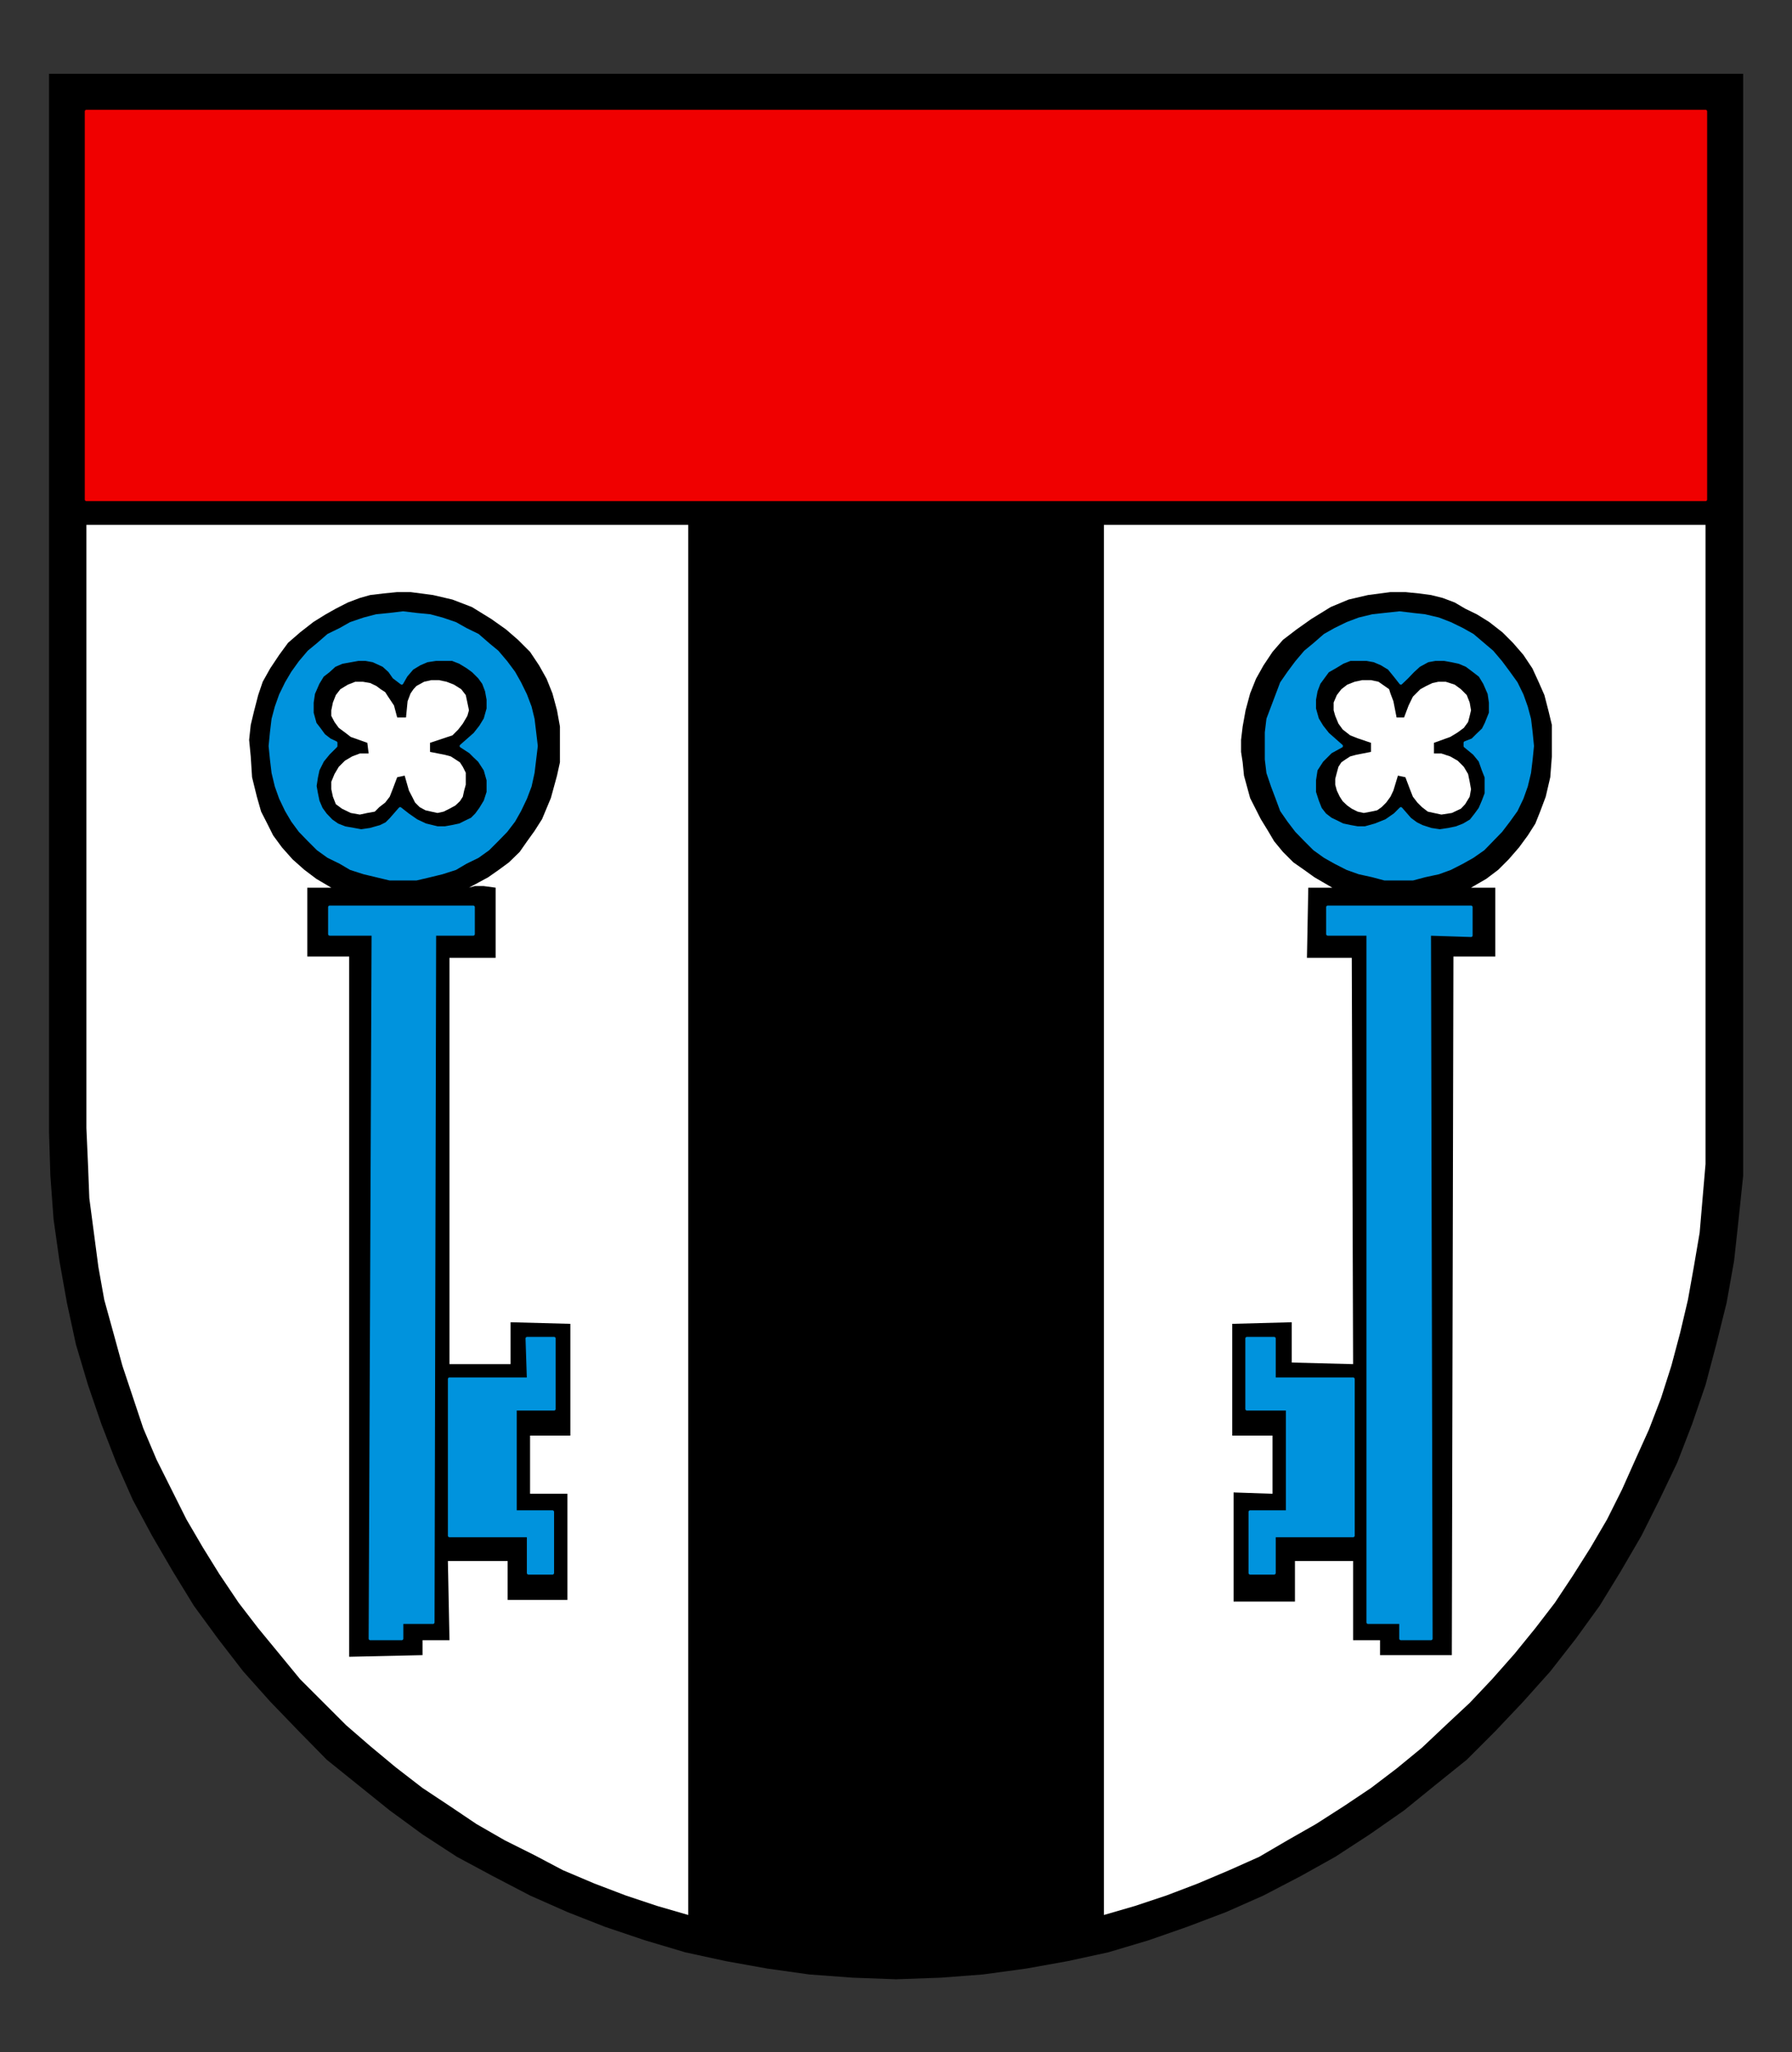 <?xml version="1.0" encoding="UTF-8" standalone="no"?>
<!-- Created with Inkscape (http://www.inkscape.org/) -->
<svg
   xmlns:svg="http://www.w3.org/2000/svg"
   xmlns="http://www.w3.org/2000/svg"
   version="1.0"
   width="366.07"
   height="419.29"
   id="svg2">
  <rect width="100%" height="100%" fill="#333333" stroke="none"/>
  <defs
     id="defs4">
    <clipPath
       id="clipPath3148">
      <path
         d="M 418.2,412.68 L 421.44,412.68 L 421.44,400.32 L 418.2,400.32 L 418.2,412.68 z"
         id="path3150" />
    </clipPath>
    <clipPath
       id="clipPath3096">
      <path
         d="M 354.48,410.28 L 418.19,410.28 L 418.19,338.65 L 354.48,338.65 L 354.48,410.28 z"
         id="path3098" />
    </clipPath>
    <clipPath
       id="clipPath3084">
      <path
         d="M 354.48,410.28 L 418.19,410.28 L 418.19,338.65 L 354.48,338.65 L 354.48,410.28 z"
         id="path3086" />
    </clipPath>
    <clipPath
       id="clipPath3010">
      <path
         d="M 418.2,312.72 L 421.44,312.72 L 421.44,300.36 L 418.2,300.36 L 418.2,312.72 z"
         id="path3012" />
    </clipPath>
    <clipPath
       id="clipPath2926">
      <path
         d="M 354.48,310.32 L 418.19,310.32 L 418.19,238.69 L 354.48,238.69 L 354.48,310.32 z"
         id="path2928" />
    </clipPath>
    <clipPath
       id="clipPath2914">
      <path
         d="M 354.48,310.32 L 418.19,310.32 L 418.19,238.69 L 354.48,238.69 L 354.48,310.32 z"
         id="path2916" />
    </clipPath>
    <clipPath
       id="clipPath2824">
      <path
         d="M 418.2,212.64 L 421.44,212.64 L 421.44,200.29 L 418.2,200.29 L 418.2,212.64 z"
         id="path2826" />
    </clipPath>
    <clipPath
       id="clipPath2792">
      <path
         d="M 354.48,210.24 L 418.19,210.24 L 418.19,138.6 L 354.48,138.6 L 354.48,210.24 z"
         id="path2794" />
    </clipPath>
    <clipPath
       id="clipPath2780">
      <path
         d="M 354.48,210.24 L 418.19,210.24 L 418.19,138.6 L 354.48,138.6 L 354.48,210.24 z"
         id="path2782" />
    </clipPath>
    <clipPath
       id="clipPath2710">
      <path
         d="M 422.04,110.76 L 422.04,135.12 L 549.12,135.12 L 549.12,110.76 L 545.88,110.76 L 545.88,125.88 L 425.28,125.88 L 425.28,110.76 L 422.04,110.76 z"
         id="path2712" />
    </clipPath>
    <clipPath
       id="clipPath2688">
      <path
         d="M 351.12,110.76 L 351.12,135.12 L 354.48,135.12 L 354.48,110.76 L 351.12,110.76 z M 418.32,110.76 L 418.32,135.12 L 421.56,135.12 L 421.56,110.76 L 418.32,110.76 z"
         id="path2690" />
    </clipPath>
    <clipPath
       id="clipPath2666">
      <path
         d="M 288.84,110.76 L 288.84,135.12 L 350.64,135.12 L 350.64,110.76 L 347.4,110.76 L 347.4,132.84 L 292.08,132.84 L 292.08,110.76 L 288.84,110.76 z"
         id="path2668" />
    </clipPath>
    <clipPath
       id="clipPath2650">
      <path
         d="M 147.12,110.76 L 147.12,135.12 L 288.36,135.12 L 288.36,110.76 L 285.12,110.76 L 285.12,125.88 L 150.36,125.88 L 150.36,110.76 L 147.12,110.76 z"
         id="path2652" />
    </clipPath>
    <clipPath
       id="clipPath2634">
      <path
         d="M 67.68,110.76 L 67.68,135.12 L 146.64,135.12 L 146.64,110.76 L 143.28,110.76 L 143.28,125.88 L 70.92,125.88 L 70.92,110.76 L 67.68,110.76 z"
         id="path2636" />
    </clipPath>
    <clipPath
       id="clipPath2502">
      <path
         d="M 70.92,803.76 L 574.44,803.76 L 574.44,774.97 L 70.92,774.97 L 70.92,803.76 z"
         id="path2504" />
    </clipPath>
    <clipPath
       id="clipPath2480">
      <path
         d="M 70.92,803.76 L 574.44,803.76 L 574.44,801.97 L 70.92,801.97 L 70.92,803.76 z"
         id="path2482" />
    </clipPath>
    <clipPath
       id="clipPath2470">
      <path
         d="M 70.92,776.76 L 574.44,776.76 L 574.44,774.97 L 70.92,774.97 L 70.92,776.76 z"
         id="path2472" />
    </clipPath>
    <clipPath
       id="clipPath6014">
      <path
         d="M 418.2,712.68 L 421.56,712.68 L 421.56,700.33 L 418.2,700.33 L 418.2,712.68 z"
         id="path6016" />
    </clipPath>
    <clipPath
       id="clipPath5986">
      <path
         d="M 354.48,710.28 L 418.19,710.28 L 418.19,638.65 L 354.48,638.65 L 354.48,710.28 z"
         id="path5988" />
    </clipPath>
    <clipPath
       id="clipPath5974">
      <path
         d="M 354.48,710.28 L 418.19,710.28 L 418.19,638.65 L 354.48,638.65 L 354.48,710.28 z"
         id="path5976" />
    </clipPath>
    <clipPath
       id="clipPath5900">
      <path
         d="M 418.2,612.72 L 421.56,612.72 L 421.56,600.36 L 418.2,600.36 L 418.2,612.72 z"
         id="path5902" />
    </clipPath>
    <clipPath
       id="clipPath5870">
      <path
         d="M 354.48,610.32 L 418.19,610.32 L 418.19,538.68 L 354.48,538.68 L 354.48,610.32 z"
         id="path5872" />
    </clipPath>
    <clipPath
       id="clipPath5858">
      <path
         d="M 354.48,610.32 L 418.19,610.32 L 418.19,538.68 L 354.48,538.68 L 354.48,610.32 z"
         id="path5860" />
    </clipPath>
    <clipPath
       id="clipPath5784">
      <path
         d="M 418.2,512.64 L 421.56,512.64 L 421.56,500.28 L 418.2,500.28 L 418.2,512.64 z"
         id="path5786" />
    </clipPath>
    <clipPath
       id="clipPath5768">
      <path
         d="M 354.48,510.24 L 418.19,510.24 L 418.19,438.61 L 354.48,438.61 L 354.48,510.24 z"
         id="path5770" />
    </clipPath>
    <clipPath
       id="clipPath5756">
      <path
         d="M 354.48,510.24 L 418.19,510.24 L 418.19,438.61 L 354.48,438.61 L 354.48,510.24 z"
         id="path5758" />
    </clipPath>
    <clipPath
       id="clipPath5686">
      <path
         d="M 418.2,412.68 L 421.56,412.68 L 421.56,400.32 L 418.2,400.32 L 418.2,412.68 z"
         id="path5688" />
    </clipPath>
    <clipPath
       id="clipPath5654">
      <path
         d="M 354.48,410.28 L 418.19,410.28 L 418.19,338.65 L 354.48,338.65 L 354.48,410.28 z"
         id="path5656" />
    </clipPath>
    <clipPath
       id="clipPath5642">
      <path
         d="M 354.48,410.28 L 418.19,410.28 L 418.19,338.65 L 354.48,338.65 L 354.48,410.28 z"
         id="path5644" />
    </clipPath>
    <clipPath
       id="clipPath5564">
      <path
         d="M 418.2,312.72 L 421.56,312.72 L 421.56,300.36 L 418.2,300.36 L 418.2,312.72 z"
         id="path5566" />
    </clipPath>
    <clipPath
       id="clipPath5408">
      <path
         d="M 354.48,310.32 L 418.19,310.32 L 418.19,238.69 L 354.48,238.69 L 354.48,310.32 z"
         id="path5410" />
    </clipPath>
    <clipPath
       id="clipPath5396">
      <path
         d="M 354.48,310.32 L 418.19,310.32 L 418.19,238.69 L 354.48,238.69 L 354.48,310.32 z"
         id="path5398" />
    </clipPath>
    <clipPath
       id="clipPath5320">
      <path
         d="M 418.2,212.64 L 421.56,212.64 L 421.56,200.29 L 418.2,200.29 L 418.2,212.64 z"
         id="path5322" />
    </clipPath>
    <clipPath
       id="clipPath5222">
      <path
         d="M 354.48,210.24 L 418.19,210.24 L 418.19,138.6 L 354.48,138.6 L 354.48,210.24 z"
         id="path5224" />
    </clipPath>
    <clipPath
       id="clipPath5210">
      <path
         d="M 354.48,210.24 L 418.19,210.24 L 418.19,138.6 L 354.48,138.6 L 354.48,210.24 z"
         id="path5212" />
    </clipPath>
    <clipPath
       id="clipPath5136">
      <path
         d="M 422.04,110.76 L 422.04,135.12 L 549.12,135.12 L 549.12,110.76 L 545.88,110.76 L 545.88,125.88 L 425.28,125.88 L 425.28,110.76 L 422.04,110.76 z"
         id="path5138" />
    </clipPath>
    <clipPath
       id="clipPath5114">
      <path
         d="M 351.12,110.76 L 351.12,135.12 L 354.48,135.12 L 354.48,110.76 L 351.12,110.76 z M 418.32,110.76 L 418.32,135.12 L 421.56,135.12 L 421.56,110.76 L 418.32,110.76 z"
         id="path5116" />
    </clipPath>
    <clipPath
       id="clipPath5092">
      <path
         d="M 288.84,110.76 L 288.84,135.12 L 350.64,135.12 L 350.64,110.76 L 347.4,110.76 L 347.4,132.84 L 292.08,132.84 L 292.08,110.76 L 288.84,110.76 z"
         id="path5094" />
    </clipPath>
    <clipPath
       id="clipPath5076">
      <path
         d="M 147.12,110.76 L 147.12,135.12 L 288.36,135.12 L 288.36,110.76 L 285.12,110.76 L 285.12,125.88 L 150.36,125.88 L 150.36,110.76 L 147.12,110.76 z"
         id="path5078" />
    </clipPath>
    <clipPath
       id="clipPath5060">
      <path
         d="M 67.68,110.76 L 67.68,135.12 L 146.64,135.12 L 146.64,110.76 L 143.28,110.76 L 143.28,125.88 L 70.92,125.88 L 70.92,110.76 L 67.68,110.76 z"
         id="path5062" />
    </clipPath>
    <clipPath
       id="clipPath4928">
      <path
         d="M 70.92,803.76 L 574.44,803.76 L 574.44,774.97 L 70.92,774.97 L 70.92,803.76 z"
         id="path4930" />
    </clipPath>
    <clipPath
       id="clipPath4906">
      <path
         d="M 70.92,803.76 L 574.44,803.76 L 574.44,801.97 L 70.92,801.97 L 70.92,803.76 z"
         id="path4908" />
    </clipPath>
    <clipPath
       id="clipPath4896">
      <path
         d="M 70.92,776.76 L 574.44,776.76 L 574.44,774.97 L 70.92,774.97 L 70.92,776.76 z"
         id="path4898" />
    </clipPath>
  </defs>
  <g
     transform="translate(-153.17,-432.004)"
     id="layer1">
    <g
       transform="matrix(4.36,0,0,4.36,-1050.5,-4209.914)"
       id="g8632">
      <g
         transform="matrix(1.25,0,0,1.25,-164.869,394.642)"
         clip-path="url(#clipPath5858)"
         id="g5856">
        <g
           id="g5862">
          <path
             d="M 354.59,538.78 L 418.09,538.78 L 418.09,578.47 L 418.09,578.47 L 418.09,580.09 L 417.92,581.72 L 417.75,583.28 L 417.47,584.85 L 417.08,586.42 L 416.68,587.93 L 416.18,589.39 L 415.62,590.84 L 414.95,592.24 L 414.28,593.58 L 413.5,594.92 L 412.71,596.21 L 411.82,597.44 L 410.86,598.67 L 409.85,599.8 L 408.8,600.91 L 407.73,601.98 L 406.55,602.93 L 405.38,603.88 L 404.09,604.78 L 402.8,605.62 L 401.51,606.34 L 400.11,607.07 L 398.71,607.69 L 397.26,608.24 L 395.8,608.75 L 394.29,609.2 L 392.77,609.53 L 391.21,609.81 L 389.59,610.03 L 388.02,610.15 L 386.34,610.21 L 386.34,610.21 L 384.71,610.15 L 383.09,610.03 L 381.52,609.81 L 379.96,609.53 L 378.44,609.2 L 376.93,608.75 L 375.42,608.24 L 374.02,607.69 L 372.62,607.07 L 371.22,606.34 L 369.88,605.62 L 368.59,604.78 L 367.36,603.88 L 366.18,602.93 L 365,601.98 L 363.95,600.91 L 362.88,599.8 L 361.87,598.67 L 360.92,597.44 L 360.02,596.21 L 359.23,594.92 L 358.45,593.58 L 357.73,592.24 L 357.11,590.84 L 356.55,589.39 L 356.05,587.93 L 355.6,586.42 L 355.26,584.85 L 354.98,583.28 L 354.76,581.72 L 354.64,580.09 L 354.59,578.47 L 354.59,538.78 z"
             id="path5864"
             style="fill:#000000;fill-opacity:1;fill-rule:evenodd;stroke:none" />
        </g>
      </g>
      <g
         transform="matrix(1.25,0,0,1.25,-164.869,394.642)"
         clip-path="url(#clipPath5870)"
         id="g5868">
        <path
           d="M 416.68,554.74 L 355.99,554.74 L 355.99,540.19 L 416.68,540.19 L 416.68,554.74 z"
           id="path5874"
           style="fill:#f00000;fill-opacity:1;fill-rule:nonzero;stroke:#f00000;stroke-width:0.12;stroke-linecap:round;stroke-linejoin:round;stroke-miterlimit:10;stroke-dasharray:none;stroke-opacity:1" />
        <path
           d="M 367.81,597.44 L 366.63,597.44 L 366.74,571.03 L 365.11,571.03 L 365.11,570.02 L 370.49,570.02 L 370.49,571.03 L 369.04,571.03 L 368.98,596.83 L 367.81,596.83 L 367.81,597.44 z"
           id="path5876"
           style="fill:#0093dd;fill-opacity:1;fill-rule:evenodd;stroke:#0093dd;stroke-width:0.12;stroke-linecap:round;stroke-linejoin:round;stroke-miterlimit:10;stroke-dasharray:none;stroke-opacity:1" />
        <path
           d="M 373.46,594.98 L 372.56,594.98 L 372.56,593.58 L 369.6,593.58 L 369.6,587.71 L 372.56,587.71 L 372.51,586.19 L 373.52,586.19 L 373.52,588.83 L 372.06,588.83 L 372.06,592.69 L 373.46,592.69 L 373.46,594.98 z"
           id="path5878"
           style="fill:#0093dd;fill-opacity:1;fill-rule:evenodd;stroke:#0093dd;stroke-width:0.12;stroke-linecap:round;stroke-linejoin:round;stroke-miterlimit:10;stroke-dasharray:none;stroke-opacity:1" />
        <path
           d="M 367.75,566.33 L 367.75,566.33 L 368.03,566.55 L 368.36,566.78 L 368.7,566.94 L 369.15,567.05 L 369.15,567.05 L 369.43,567.05 L 369.71,567 L 369.99,566.94 L 370.21,566.83 L 370.44,566.72 L 370.61,566.55 L 370.77,566.33 L 370.94,566.05 L 370.94,566.05 L 371.05,565.71 L 371.05,565.26 L 371.05,565.26 L 370.94,564.87 L 370.72,564.53 L 370.72,564.53 L 370.55,564.37 L 370.38,564.2 L 370.04,563.98 L 370.04,563.98 L 370.55,563.53 L 370.77,563.25 L 370.94,562.97 L 370.94,562.97 L 371.05,562.58 L 371.05,562.24 L 370.99,561.91 L 370.88,561.62 L 370.72,561.4 L 370.49,561.17 L 370.27,561.01 L 369.99,560.84 L 369.71,560.73 L 369.38,560.73 L 369.09,560.73 L 368.76,560.78 L 368.48,560.9 L 368.2,561.07 L 367.97,561.34 L 367.81,561.62 L 367.81,561.62 L 367.52,561.4 L 367.36,561.17 L 367.13,560.96 L 366.74,560.78 L 366.74,560.78 L 366.46,560.73 L 366.18,560.73 L 365.9,560.78 L 365.57,560.84 L 365.29,560.96 L 365.06,561.17 L 364.84,561.34 L 364.67,561.62 L 364.67,561.62 L 364.5,562.01 L 364.45,562.35 L 364.45,562.74 L 364.56,563.14 L 364.56,563.14 L 364.73,563.36 L 364.89,563.58 L 365.11,563.75 L 365.34,563.86 L 365.34,563.98 L 365.34,563.98 L 365.06,564.26 L 364.84,564.53 L 364.67,564.87 L 364.61,565.15 L 364.56,565.48 L 364.61,565.76 L 364.67,566.05 L 364.79,566.33 L 364.95,566.55 L 365.17,566.78 L 365.4,566.94 L 365.68,567.05 L 366.02,567.11 L 366.29,567.16 L 366.63,567.11 L 367.02,567 L 367.02,567 L 367.24,566.89 L 367.41,566.72 L 367.75,566.33 L 367.75,566.33 z M 362.88,563.98 L 362.88,563.98 L 362.93,563.47 L 362.99,562.97 L 363.11,562.52 L 363.27,562.07 L 363.49,561.62 L 363.72,561.23 L 364,560.84 L 364.33,560.45 L 364.67,560.17 L 365.06,559.83 L 365.51,559.61 L 365.9,559.39 L 366.4,559.22 L 366.86,559.1 L 367.36,559.05 L 367.86,558.99 L 367.86,558.99 L 368.36,559.05 L 368.87,559.1 L 369.32,559.22 L 369.82,559.39 L 370.21,559.61 L 370.66,559.83 L 371.05,560.17 L 371.39,560.45 L 371.72,560.84 L 372.01,561.23 L 372.23,561.62 L 372.45,562.07 L 372.62,562.52 L 372.73,562.97 L 372.79,563.47 L 372.85,563.98 L 372.85,563.98 L 372.79,564.48 L 372.73,564.98 L 372.62,565.48 L 372.45,565.93 L 372.23,566.39 L 372.01,566.78 L 371.72,567.16 L 371.39,567.5 L 371.05,567.84 L 370.66,568.12 L 370.21,568.34 L 369.82,568.57 L 369.32,568.73 L 368.87,568.84 L 368.36,568.96 L 367.86,568.96 L 367.86,568.96 L 367.36,568.96 L 366.86,568.84 L 366.4,568.73 L 365.9,568.57 L 365.51,568.34 L 365.06,568.12 L 364.67,567.84 L 364.33,567.5 L 364,567.16 L 363.72,566.78 L 363.49,566.39 L 363.27,565.93 L 363.11,565.48 L 362.99,564.98 L 362.93,564.48 L 362.88,563.98 L 362.88,563.98 z"
           id="path5880"
           style="fill:#0093dd;fill-opacity:1;fill-rule:nonzero;stroke:#0093dd;stroke-width:0.12;stroke-linecap:round;stroke-linejoin:round;stroke-miterlimit:10;stroke-dasharray:none;stroke-opacity:1" />
        <path
           d="M 405.26,597.44 L 406.39,597.44 L 406.33,571.03 L 407.89,571.08 L 407.89,570.02 L 402.52,570.02 L 402.52,571.03 L 404.03,571.03 L 404.03,596.83 L 405.26,596.83 L 405.26,597.44 z"
           id="path5882"
           style="fill:#0093dd;fill-opacity:1;fill-rule:evenodd;stroke:#0093dd;stroke-width:0.12;stroke-linecap:round;stroke-linejoin:round;stroke-miterlimit:10;stroke-dasharray:none;stroke-opacity:1" />
        <path
           d="M 399.61,594.98 L 400.51,594.98 L 400.51,593.58 L 403.47,593.58 L 403.47,587.71 L 400.51,587.71 L 400.51,586.19 L 399.49,586.19 L 399.49,588.83 L 401.01,588.83 L 401.01,592.69 L 399.61,592.69 L 399.61,594.98 z"
           id="path5884"
           style="fill:#0093dd;fill-opacity:1;fill-rule:evenodd;stroke:#0093dd;stroke-width:0.12;stroke-linecap:round;stroke-linejoin:round;stroke-miterlimit:10;stroke-dasharray:none;stroke-opacity:1" />
        <path
           d="M 405.26,566.33 L 405.26,566.33 L 405.6,566.72 L 405.83,566.89 L 406.05,567 L 406.05,567 L 406.39,567.11 L 406.72,567.16 L 407.05,567.11 L 407.34,567.05 L 407.62,566.94 L 407.89,566.78 L 408.07,566.55 L 408.23,566.33 L 408.35,566.05 L 408.46,565.76 L 408.46,565.48 L 408.46,565.15 L 408.35,564.87 L 408.23,564.53 L 408.01,564.26 L 407.67,563.98 L 407.67,563.86 L 407.67,563.86 L 407.95,563.75 L 408.12,563.58 L 408.35,563.36 L 408.46,563.14 L 408.46,563.14 L 408.62,562.74 L 408.62,562.35 L 408.57,562.01 L 408.4,561.62 L 408.4,561.62 L 408.23,561.34 L 408.01,561.17 L 407.73,560.96 L 407.45,560.84 L 407.17,560.78 L 406.89,560.73 L 406.55,560.73 L 406.27,560.78 L 406.27,560.78 L 405.94,560.96 L 405.71,561.17 L 405.49,561.4 L 405.26,561.62 L 405.26,561.62 L 405.04,561.34 L 404.82,561.07 L 404.54,560.9 L 404.26,560.78 L 403.98,560.73 L 403.64,560.73 L 403.36,560.73 L 403.08,560.84 L 402.8,561.01 L 402.52,561.17 L 402.35,561.4 L 402.19,561.62 L 402.08,561.91 L 402.02,562.24 L 402.02,562.58 L 402.13,562.97 L 402.13,562.97 L 402.3,563.25 L 402.52,563.53 L 403.03,563.98 L 403.03,563.98 L 402.63,564.2 L 402.46,564.37 L 402.3,564.53 L 402.3,564.53 L 402.08,564.87 L 402.02,565.26 L 402.02,565.26 L 402.02,565.71 L 402.13,566.05 L 402.13,566.05 L 402.24,566.33 L 402.41,566.55 L 402.63,566.72 L 402.86,566.83 L 403.08,566.94 L 403.36,567 L 403.64,567.05 L 403.92,567.05 L 403.92,567.05 L 404.31,566.94 L 404.71,566.78 L 405.04,566.55 L 405.26,566.33 L 405.26,566.33 z M 400.22,563.98 L 400.22,563.98 L 400.22,563.47 L 400.28,562.97 L 400.45,562.52 L 400.62,562.07 L 400.79,561.62 L 401.06,561.23 L 401.35,560.84 L 401.68,560.45 L 402.02,560.17 L 402.41,559.83 L 402.8,559.61 L 403.25,559.39 L 403.7,559.22 L 404.2,559.1 L 404.65,559.05 L 405.21,558.99 L 405.21,558.99 L 405.71,559.05 L 406.16,559.1 L 406.67,559.22 L 407.11,559.39 L 407.56,559.61 L 407.95,559.83 L 408.35,560.17 L 408.68,560.45 L 409.01,560.84 L 409.3,561.23 L 409.58,561.62 L 409.8,562.07 L 409.96,562.52 L 410.08,562.97 L 410.14,563.47 L 410.19,563.98 L 410.19,563.98 L 410.14,564.48 L 410.08,564.98 L 409.96,565.48 L 409.8,565.93 L 409.58,566.39 L 409.3,566.78 L 409.01,567.16 L 408.68,567.5 L 408.35,567.84 L 407.95,568.12 L 407.56,568.34 L 407.11,568.57 L 406.67,568.73 L 406.16,568.84 L 405.71,568.96 L 405.21,568.96 L 405.21,568.96 L 404.65,568.96 L 404.2,568.84 L 403.7,568.73 L 403.25,568.57 L 402.8,568.34 L 402.41,568.12 L 402.02,567.84 L 401.68,567.5 L 401.35,567.16 L 401.06,566.78 L 400.79,566.39 L 400.62,565.93 L 400.45,565.48 L 400.28,564.98 L 400.22,564.48 L 400.22,563.98 L 400.22,563.98 z"
           id="path5886"
           style="fill:#0093dd;fill-opacity:1;fill-rule:nonzero;stroke:#0093dd;stroke-width:0.12;stroke-linecap:round;stroke-linejoin:round;stroke-miterlimit:10;stroke-dasharray:none;stroke-opacity:1" />
        <path
           d="M 404.48,598.06 L 407.17,598.06 L 407.23,571.87 L 408.8,571.87 L 408.8,569.29 L 408.8,569.29 L 407.89,569.29 L 407.89,569.29 L 408.46,568.96 L 408.91,568.62 L 409.3,568.23 L 409.69,567.78 L 409.69,567.78 L 410.02,567.33 L 410.3,566.89 L 410.48,566.44 L 410.69,565.88 L 410.69,565.88 L 410.86,565.15 L 410.92,564.37 L 410.92,564.37 L 410.92,563.75 L 410.92,563.19 L 410.8,562.69 L 410.64,562.07 L 410.64,562.07 L 410.42,561.57 L 410.19,561.07 L 410.19,561.07 L 409.85,560.56 L 409.46,560.11 L 409.07,559.72 L 408.57,559.33 L 408.57,559.33 L 408.12,559.05 L 407.67,558.83 L 407.28,558.6 L 406.83,558.43 L 406.39,558.32 L 405.94,558.26 L 405.43,558.21 L 404.87,558.21 L 404.87,558.21 L 404.03,558.32 L 403.3,558.49 L 402.63,558.77 L 401.9,559.22 L 401.9,559.22 L 401.35,559.61 L 400.84,560 L 400.45,560.45 L 400.11,560.96 L 399.83,561.46 L 399.61,562.01 L 399.44,562.64 L 399.33,563.25 L 399.33,563.25 L 399.27,563.75 L 399.27,564.2 L 399.33,564.59 L 399.38,565.09 L 399.38,565.09 L 399.61,565.93 L 400.01,566.72 L 400.01,566.72 L 400.28,567.16 L 400.51,567.55 L 400.84,567.95 L 401.23,568.34 L 401.23,568.34 L 401.63,568.62 L 402.02,568.9 L 402.69,569.29 L 401.79,569.29 L 401.74,571.92 L 403.42,571.92 L 403.47,587.15 L 401.17,587.09 L 401.17,585.58 L 398.94,585.64 L 398.94,589.83 L 400.45,589.83 L 400.45,592.01 L 398.99,591.96 L 398.99,596.05 L 401.29,596.05 L 401.29,594.53 L 403.47,594.53 L 403.47,597.5 L 404.48,597.5 L 404.48,598.06 z M 394.13,607.8 L 394.13,555.69 L 416.68,555.69 L 416.68,578.3 L 416.68,578.3 L 416.68,579.65 L 416.57,580.93 L 416.46,582.22 L 416.24,583.51 L 416.02,584.74 L 415.73,585.97 L 415.4,587.21 L 415.01,588.43 L 414.56,589.6 L 414.05,590.73 L 413.55,591.85 L 412.99,592.97 L 412.37,594.03 L 411.7,595.09 L 411.03,596.1 L 410.3,597.05 L 409.52,598.01 L 408.68,598.96 L 407.84,599.85 L 406.94,600.69 L 406.05,601.53 L 405.1,602.31 L 404.14,603.04 L 403.14,603.71 L 402.08,604.39 L 401.01,605 L 399.95,605.62 L 398.83,606.12 L 397.65,606.62 L 396.47,607.07 L 395.3,607.46 L 394.13,607.8 L 394.13,607.8 z"
           id="path5888"
           style="fill:#ffffff;fill-opacity:1;fill-rule:nonzero;stroke:none" />
        <path
           d="M 368.59,598.06 L 368.59,597.5 L 369.6,597.5 L 369.54,594.53 L 371.78,594.53 L 371.78,595.99 L 374.02,595.99 L 374.02,592.01 L 372.62,592.01 L 372.62,589.83 L 374.13,589.83 L 374.13,585.64 L 371.89,585.58 L 371.89,587.15 L 369.6,587.15 L 369.6,571.92 L 371.33,571.92 L 371.33,569.29 L 371.33,569.29 L 370.88,569.23 L 370.55,569.23 L 370.33,569.29 L 370.33,569.29 L 371.05,568.9 L 371.45,568.62 L 371.83,568.34 L 371.83,568.34 L 372.23,567.95 L 372.51,567.55 L 372.79,567.16 L 373.07,566.72 L 373.07,566.72 L 373.4,565.93 L 373.63,565.09 L 373.63,565.09 L 373.74,564.59 L 373.74,564.2 L 373.74,563.75 L 373.74,563.25 L 373.74,563.25 L 373.63,562.64 L 373.46,562.01 L 373.24,561.46 L 372.96,560.96 L 372.62,560.45 L 372.17,560 L 371.72,559.61 L 371.17,559.22 L 371.17,559.22 L 370.44,558.77 L 369.71,558.49 L 368.98,558.32 L 368.14,558.21 L 368.14,558.21 L 367.64,558.21 L 367.13,558.26 L 366.63,558.32 L 366.24,558.43 L 365.79,558.6 L 365.34,558.83 L 364.95,559.05 L 364.5,559.33 L 364.5,559.33 L 364,559.72 L 363.55,560.11 L 363.22,560.56 L 362.88,561.07 L 362.88,561.07 L 362.6,561.57 L 362.43,562.07 L 362.43,562.07 L 362.27,562.69 L 362.15,563.19 L 362.09,563.75 L 362.15,564.37 L 362.15,564.37 L 362.2,565.15 L 362.38,565.88 L 362.38,565.88 L 362.54,566.44 L 362.77,566.89 L 362.99,567.33 L 363.32,567.78 L 363.32,567.78 L 363.72,568.23 L 364.16,568.62 L 364.61,568.96 L 365.17,569.29 L 364.27,569.29 L 364.27,571.87 L 365.84,571.87 L 365.84,598.12 L 368.59,598.06 z M 378.55,555.69 L 378.55,607.8 L 378.55,607.8 L 377.38,607.46 L 376.21,607.07 L 375.03,606.62 L 373.85,606.12 L 372.79,605.56 L 371.67,605 L 370.61,604.39 L 369.6,603.71 L 368.59,603.04 L 367.58,602.26 L 366.63,601.47 L 365.73,600.69 L 364.84,599.8 L 364,598.96 L 363.22,598.01 L 362.43,597.05 L 361.7,596.1 L 360.98,595.03 L 360.36,594.03 L 359.74,592.97 L 359.18,591.85 L 358.62,590.73 L 358.12,589.55 L 357.73,588.38 L 357.34,587.21 L 357,585.97 L 356.66,584.74 L 356.44,583.51 L 356.27,582.22 L 356.1,580.93 L 356.05,579.65 L 355.99,578.3 L 355.99,555.69 L 378.55,555.69 z"
           id="path5890"
           style="fill:#ffffff;fill-opacity:1;fill-rule:nonzero;stroke:none" />
        <path
           d="M 405.15,565.09 L 405.43,565.15 L 405.43,565.15 L 405.6,565.6 L 405.71,565.88 L 405.88,566.1 L 406.05,566.27 L 406.27,566.44 L 406.5,566.49 L 406.78,566.55 L 406.78,566.55 L 407.17,566.49 L 407.51,566.33 L 407.51,566.33 L 407.67,566.16 L 407.84,565.88 L 407.89,565.6 L 407.84,565.32 L 407.78,565.03 L 407.62,564.76 L 407.39,564.53 L 407.11,564.37 L 407.11,564.37 L 406.78,564.26 L 406.5,564.26 L 406.5,563.86 L 406.5,563.86 L 407.11,563.64 L 407.39,563.47 L 407.62,563.3 L 407.78,563.08 L 407.84,562.85 L 407.89,562.64 L 407.84,562.35 L 407.84,562.35 L 407.73,562.07 L 407.51,561.85 L 407.51,561.85 L 407.28,561.68 L 406.94,561.57 L 406.94,561.57 L 406.67,561.57 L 406.44,561.62 L 406.44,561.62 L 406.21,561.73 L 405.99,561.85 L 405.88,561.96 L 405.71,562.13 L 405.55,562.46 L 405.38,562.91 L 405.1,562.91 L 405.1,562.91 L 404.98,562.3 L 404.87,562.01 L 404.82,561.85 L 404.65,561.73 L 404.65,561.73 L 404.42,561.57 L 404.14,561.51 L 403.81,561.51 L 403.53,561.57 L 403.25,561.68 L 403.03,561.85 L 402.86,562.07 L 402.74,562.35 L 402.74,562.35 L 402.74,562.64 L 402.8,562.85 L 402.92,563.14 L 403.08,563.36 L 403.08,563.36 L 403.36,563.58 L 403.64,563.69 L 404.14,563.86 L 404.14,564.2 L 404.14,564.2 L 403.58,564.31 L 403.36,564.37 L 403.19,564.48 L 403.03,564.59 L 402.92,564.76 L 402.86,564.98 L 402.8,565.21 L 402.8,565.21 L 402.8,565.43 L 402.86,565.65 L 402.97,565.88 L 403.08,566.05 L 403.25,566.21 L 403.42,566.33 L 403.64,566.44 L 403.87,566.49 L 403.87,566.49 L 404.14,566.44 L 404.37,566.39 L 404.54,566.27 L 404.71,566.1 L 404.87,565.88 L 404.98,565.65 L 405.15,565.09 L 405.15,565.09 z"
           id="path5892"
           style="fill:#ffffff;fill-opacity:1;fill-rule:evenodd;stroke:none" />
        <path
           d="M 367.92,565.09 L 367.64,565.15 L 367.64,565.15 L 367.47,565.6 L 367.36,565.88 L 367.19,566.1 L 366.97,566.27 L 366.8,566.44 L 366.52,566.49 L 366.24,566.55 L 366.24,566.55 L 365.9,566.49 L 365.57,566.33 L 365.57,566.33 L 365.34,566.16 L 365.23,565.88 L 365.17,565.6 L 365.17,565.32 L 365.29,565.03 L 365.45,564.76 L 365.68,564.53 L 365.95,564.37 L 365.95,564.37 L 366.24,564.26 L 366.57,564.26 L 366.52,563.86 L 366.52,563.86 L 365.9,563.64 L 365.68,563.47 L 365.45,563.3 L 365.29,563.08 L 365.17,562.85 L 365.17,562.64 L 365.23,562.35 L 365.23,562.35 L 365.34,562.07 L 365.51,561.85 L 365.51,561.85 L 365.79,561.68 L 366.07,561.57 L 366.07,561.57 L 366.35,561.57 L 366.63,561.62 L 366.63,561.62 L 366.86,561.73 L 367.02,561.85 L 367.19,561.96 L 367.3,562.13 L 367.52,562.46 L 367.64,562.91 L 367.97,562.91 L 367.97,562.91 L 368.03,562.3 L 368.14,562.01 L 368.25,561.85 L 368.36,561.73 L 368.36,561.73 L 368.65,561.57 L 368.92,561.51 L 369.2,561.51 L 369.49,561.57 L 369.77,561.68 L 370.04,561.85 L 370.21,562.07 L 370.27,562.35 L 370.27,562.35 L 370.33,562.64 L 370.27,562.85 L 370.1,563.14 L 369.93,563.36 L 369.93,563.36 L 369.71,563.58 L 369.38,563.69 L 368.87,563.86 L 368.87,564.2 L 368.87,564.2 L 369.43,564.31 L 369.65,564.37 L 369.82,564.48 L 369.99,564.59 L 370.1,564.76 L 370.21,564.98 L 370.21,565.21 L 370.21,565.21 L 370.21,565.43 L 370.15,565.65 L 370.1,565.88 L 369.99,566.05 L 369.82,566.21 L 369.6,566.33 L 369.38,566.44 L 369.15,566.49 L 369.15,566.49 L 368.92,566.44 L 368.7,566.39 L 368.48,566.27 L 368.31,566.1 L 368.2,565.88 L 368.08,565.65 L 367.92,565.09 L 367.92,565.09 z"
           id="path5894"
           style="fill:#ffffff;fill-opacity:1;fill-rule:evenodd;stroke:none" />
      </g>
    </g>
  </g>
</svg>
